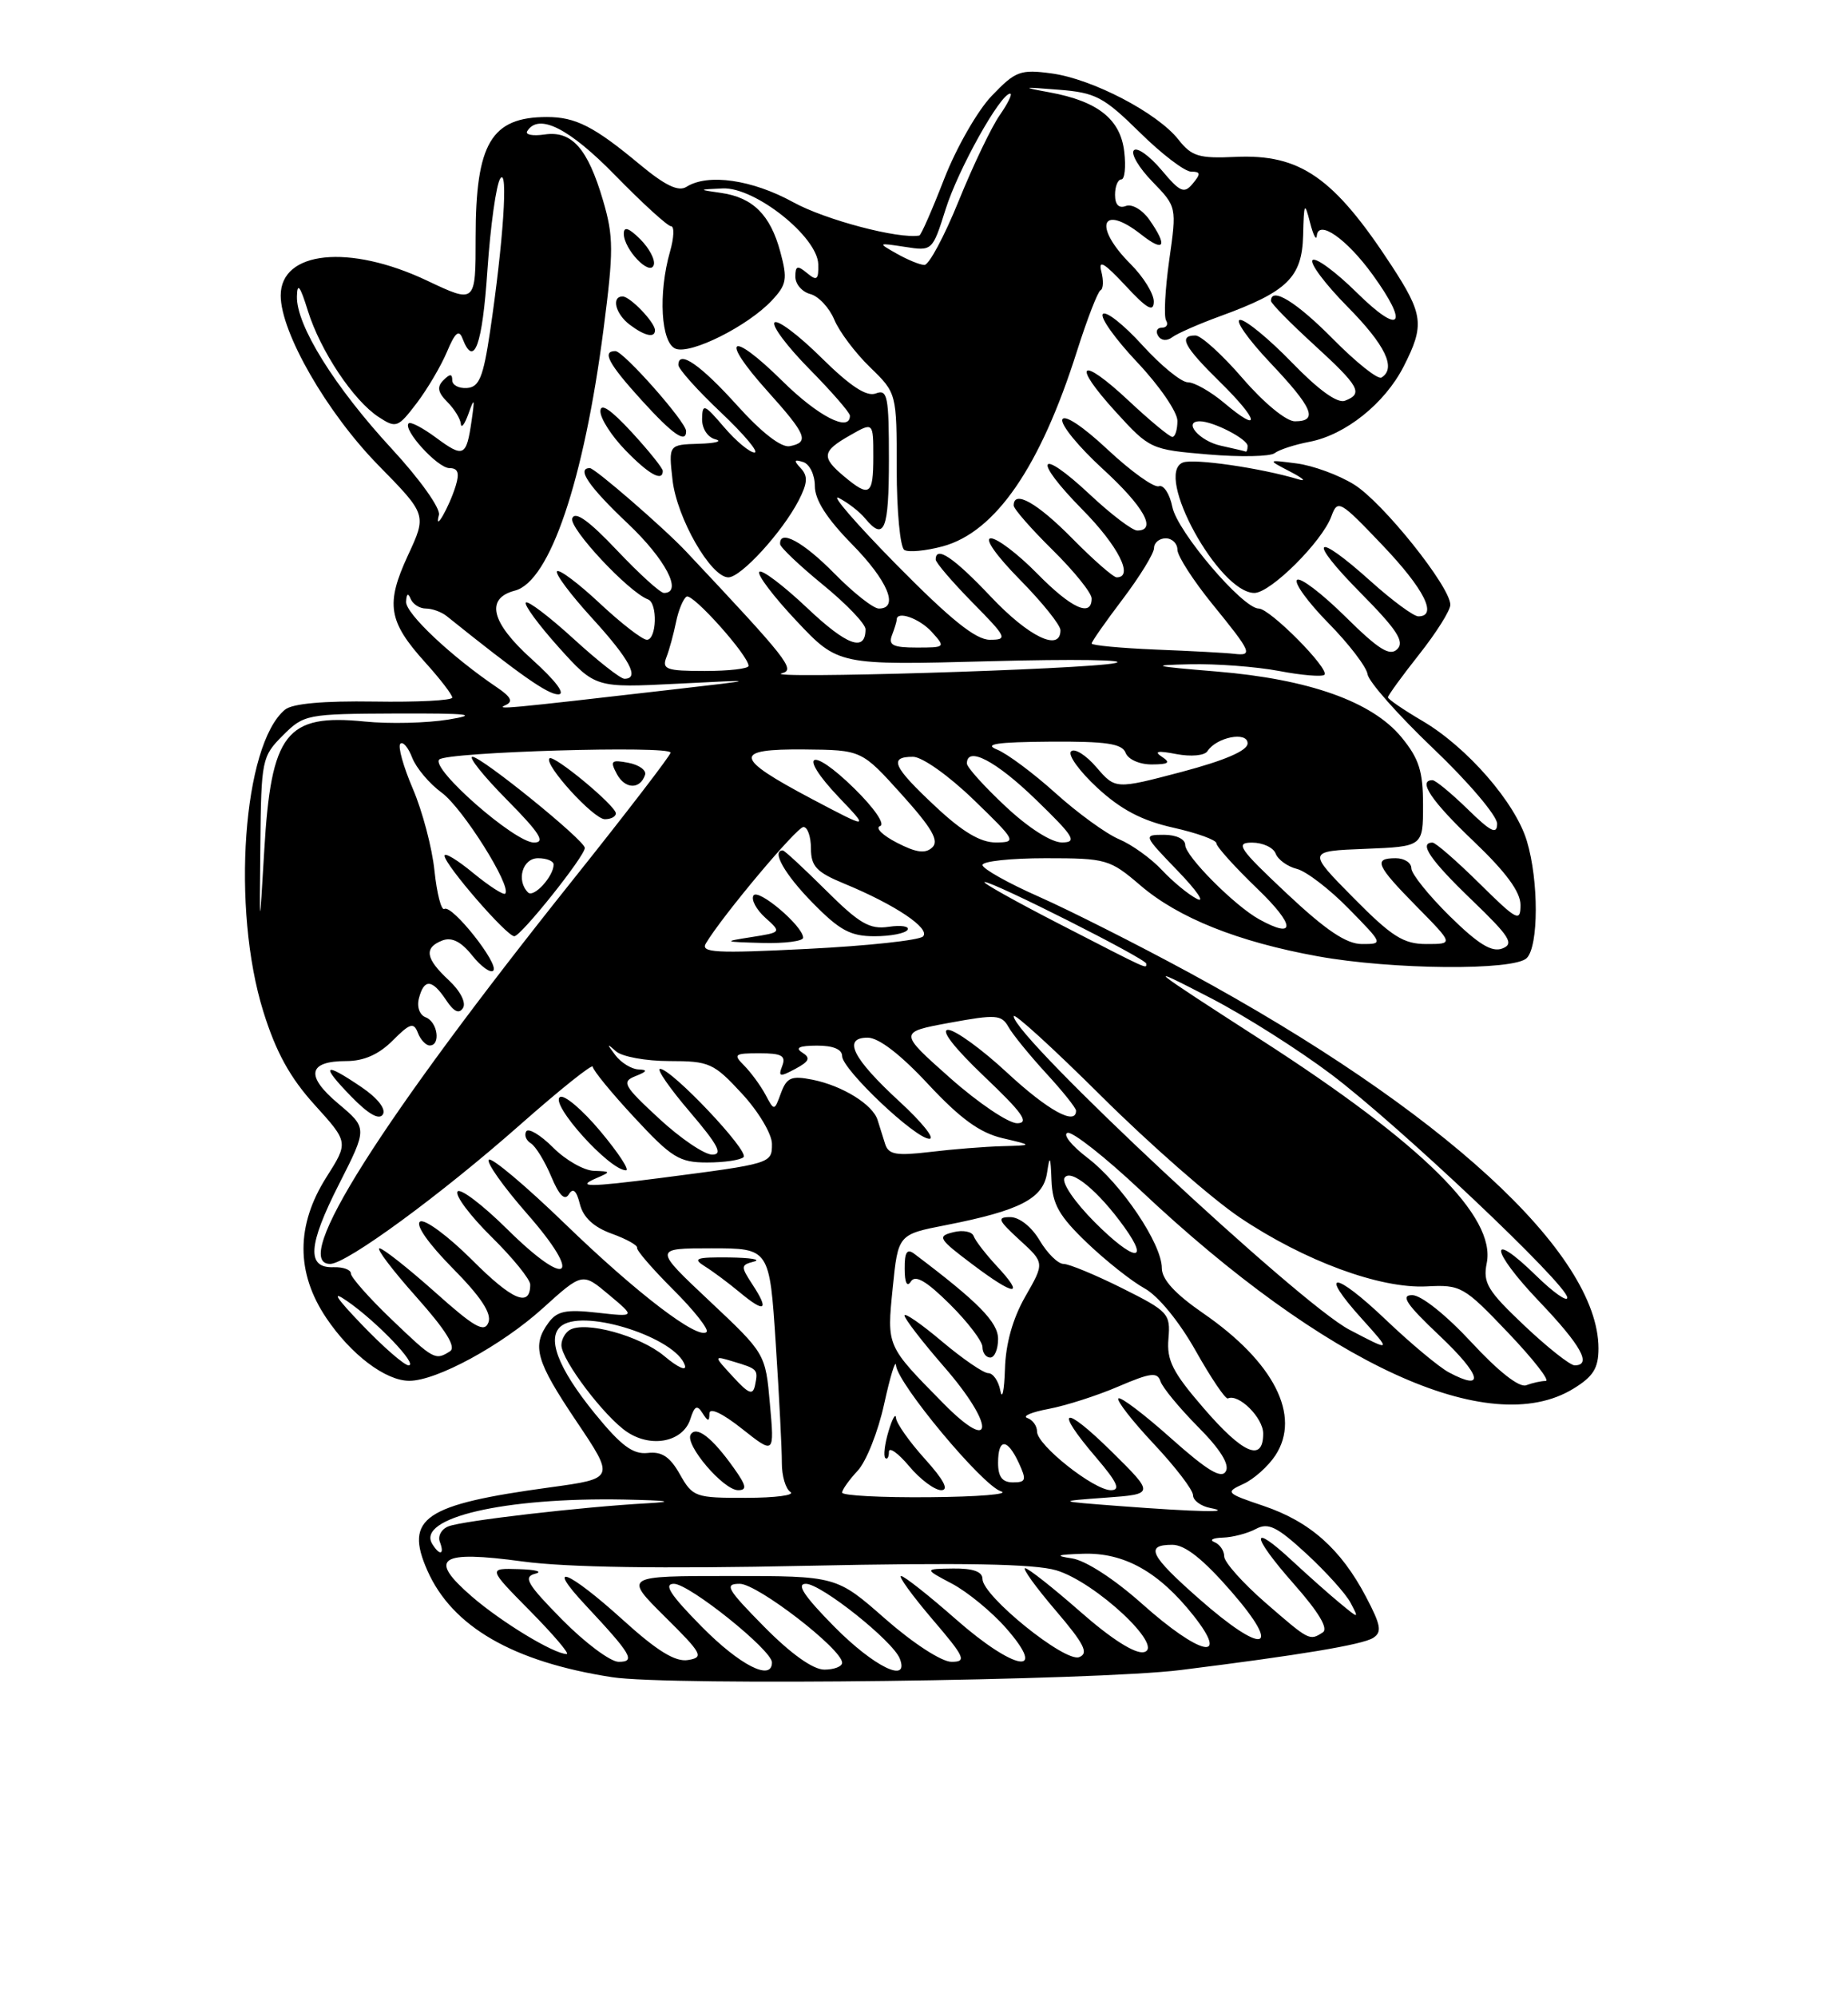 <?xml version="1.0" encoding="UTF-8" standalone="no"?>
<!DOCTYPE svg PUBLIC "-//W3C//DTD SVG 1.1//EN" "http://www.w3.org/Graphics/SVG/1.1/DTD/svg11.dtd" >
<svg xmlns="http://www.w3.org/2000/svg" xmlns:xlink="http://www.w3.org/1999/xlink" version="1.1" viewBox="0 0 237 256">
 <g >
 <path fill="currentColor"
d=" M 151.43 214.05 C 166.72 212.14 174.69 210.81 176.09 209.94 C 177.26 209.20 177.11 208.32 175.17 204.64 C 171.95 198.53 168.00 195.03 162.06 193.02 C 157.20 191.38 157.11 191.27 159.46 190.20 C 160.80 189.59 162.65 187.94 163.57 186.53 C 166.89 181.46 163.39 174.58 154.30 168.32 C 150.69 165.83 149.00 163.99 149.00 162.53 C 149.00 159.42 143.80 151.71 139.49 148.42 C 137.44 146.86 136.27 145.41 136.90 145.20 C 137.52 144.99 141.74 148.31 146.27 152.57 C 170.02 174.93 191.01 184.56 201.75 178.01 C 204.33 176.44 205.00 175.37 205.00 172.83 C 205.00 160.64 184.99 142.29 152.50 124.66 C 145.90 121.08 137.24 116.71 133.25 114.94 C 129.26 113.18 126.00 111.34 126.00 110.87 C 126.00 110.39 129.64 110.00 134.09 110.00 C 141.89 110.00 142.33 110.13 146.26 113.49 C 151.13 117.66 158.78 120.72 169.00 122.57 C 178.53 124.30 194.17 124.43 195.80 122.80 C 197.33 121.27 197.35 112.89 195.82 107.81 C 194.35 102.88 188.15 95.76 182.40 92.39 C 179.98 90.97 178.00 89.61 178.00 89.38 C 178.00 89.14 179.80 86.66 182.00 83.88 C 184.20 81.10 186.00 78.24 186.00 77.52 C 186.00 75.20 177.33 64.37 173.65 62.10 C 171.69 60.88 168.38 59.67 166.29 59.40 C 162.50 58.91 162.50 58.91 165.50 60.47 C 167.15 61.33 167.60 61.76 166.50 61.43 C 161.72 59.99 153.12 58.74 151.71 59.28 C 147.95 60.72 156.33 76.00 160.87 76.00 C 162.94 76.00 169.55 69.43 170.74 66.19 C 171.55 63.98 171.82 64.13 177.29 69.87 C 182.65 75.49 184.42 79.00 181.90 79.00 C 181.29 79.00 178.54 76.97 175.79 74.50 C 168.49 67.94 167.57 69.00 174.49 75.99 C 179.15 80.70 180.16 82.24 179.20 83.20 C 178.24 84.16 176.81 83.26 172.52 79.02 C 169.51 76.05 166.73 73.94 166.34 74.33 C 165.94 74.72 167.76 77.22 170.38 79.88 C 172.99 82.53 175.25 85.48 175.39 86.43 C 175.53 87.38 179.32 91.66 183.82 95.95 C 188.32 100.23 192.00 104.57 192.00 105.57 C 192.00 107.02 191.20 106.63 188.21 103.70 C 186.12 101.67 184.10 100.00 183.71 100.00 C 181.77 100.00 183.57 102.68 189.00 107.84 C 193.13 111.78 195.00 114.31 195.00 115.99 C 195.00 118.23 194.56 118.00 189.72 113.22 C 186.81 110.35 184.11 108.00 183.72 108.00 C 181.90 108.00 183.45 110.26 188.75 115.35 C 193.65 120.06 194.22 120.98 192.67 121.57 C 191.32 122.09 189.58 121.02 185.92 117.42 C 183.22 114.76 181.00 112.00 181.00 111.29 C 181.00 110.58 180.10 110.00 179.00 110.00 C 176.08 110.00 176.47 110.90 181.71 116.22 C 186.42 121.00 186.42 121.00 182.93 121.00 C 179.99 121.00 178.50 120.06 173.55 115.05 C 167.66 109.09 167.66 109.09 175.08 108.80 C 182.50 108.50 182.50 108.50 182.50 103.18 C 182.50 98.84 181.99 97.24 179.73 94.49 C 175.97 89.93 167.88 87.05 156.03 86.07 C 147.80 85.39 147.33 85.26 152.61 85.14 C 155.98 85.06 161.11 85.45 164.03 86.00 C 166.94 86.56 169.56 86.77 169.85 86.49 C 170.57 85.77 162.87 78.00 161.43 78.00 C 159.38 78.00 150.98 68.14 150.35 64.98 C 150.01 63.30 149.23 62.10 148.62 62.32 C 148.00 62.54 145.06 60.43 142.07 57.64 C 138.87 54.64 136.48 53.06 136.24 53.78 C 136.02 54.45 138.35 57.29 141.42 60.10 C 146.69 64.92 148.42 68.00 145.85 68.00 C 145.22 68.00 142.49 65.93 139.79 63.40 C 133.12 57.16 132.32 58.73 138.81 65.31 C 143.41 69.97 145.46 74.00 143.21 74.00 C 142.78 74.00 140.21 71.75 137.50 69.00 C 133.01 64.45 130.00 62.75 130.00 64.79 C 130.00 65.22 132.25 67.79 135.00 70.50 C 137.75 73.21 140.00 76.00 140.00 76.71 C 140.00 79.17 137.39 77.97 133.00 73.50 C 130.57 71.03 127.91 69.00 127.08 69.00 C 126.20 69.00 127.76 71.21 130.78 74.28 C 133.65 77.19 136.00 80.11 136.00 80.78 C 136.00 83.59 131.95 81.64 127.09 76.50 C 122.31 71.45 120.00 69.89 120.00 71.72 C 120.00 72.11 122.12 74.58 124.71 77.22 C 129.14 81.71 129.27 82.00 126.94 82.00 C 125.13 82.00 121.91 79.41 114.98 72.39 C 109.77 67.10 106.44 63.25 107.58 63.83 C 108.73 64.42 110.25 65.59 110.95 66.45 C 113.41 69.41 114.00 67.96 114.00 58.89 C 114.00 50.77 113.82 49.86 112.32 50.43 C 111.14 50.88 109.06 49.52 105.34 45.85 C 102.43 42.97 99.73 40.94 99.33 41.33 C 98.94 41.73 100.95 44.41 103.81 47.31 C 106.66 50.20 109.00 52.89 109.00 53.28 C 109.00 55.46 104.91 53.36 100.31 48.81 C 93.66 42.25 92.20 43.20 98.37 50.07 C 103.45 55.72 103.85 56.69 101.27 57.19 C 100.19 57.39 97.68 55.45 94.58 52.01 C 89.83 46.74 87.00 44.79 87.00 46.78 C 87.00 47.29 89.45 50.03 92.44 52.85 C 95.43 55.68 97.38 58.00 96.76 58.00 C 96.15 58.00 94.39 56.54 92.86 54.75 C 90.32 51.78 90.08 51.69 90.04 53.68 C 90.02 54.93 90.74 56.05 91.75 56.31 C 92.71 56.56 91.75 56.82 89.62 56.88 C 85.74 57.00 85.74 57.00 86.25 61.52 C 86.80 66.39 91.16 74.00 93.41 74.00 C 95.03 74.00 100.32 68.21 102.43 64.14 C 103.57 61.92 103.63 61.02 102.70 60.02 C 101.76 59.02 101.82 58.85 103.00 59.22 C 103.83 59.48 104.50 60.85 104.50 62.30 C 104.50 64.07 106.03 66.46 109.25 69.74 C 113.86 74.42 115.35 78.00 112.71 78.00 C 112.00 78.00 109.43 75.97 107.00 73.50 C 103.01 69.44 99.92 67.77 100.05 69.75 C 100.08 70.16 102.55 72.51 105.55 74.96 C 108.55 77.41 111.00 79.97 111.00 80.65 C 111.00 83.62 108.62 82.76 103.49 77.90 C 100.46 75.04 97.71 72.96 97.38 73.29 C 97.05 73.62 99.19 76.45 102.14 79.58 C 107.50 85.27 107.50 85.27 127.00 84.75 C 137.72 84.46 144.93 84.57 143.00 84.99 C 139.35 85.80 97.15 87.07 100.29 86.29 C 102.05 85.85 101.02 84.54 88.00 70.70 C 85.16 67.68 76.29 60.00 75.65 60.00 C 73.89 60.00 75.51 62.37 80.50 67.09 C 85.36 71.68 87.61 76.00 85.15 76.00 C 84.67 76.00 81.96 73.53 79.11 70.52 C 75.53 66.74 73.76 65.47 73.39 66.43 C 72.92 67.66 80.61 75.90 83.11 76.83 C 84.36 77.30 84.22 82.00 82.96 82.00 C 82.38 82.00 79.68 79.91 76.94 77.35 C 74.21 74.79 71.73 72.93 71.44 73.22 C 71.15 73.51 73.19 76.23 75.96 79.26 C 80.77 84.53 82.09 87.00 80.08 87.00 C 79.57 87.00 76.63 84.69 73.55 81.87 C 70.46 79.05 67.71 76.96 67.44 77.23 C 67.17 77.50 69.06 80.07 71.64 82.95 C 76.34 88.17 76.34 88.17 86.92 87.63 C 97.50 87.09 97.50 87.09 86.00 88.41 C 64.72 90.86 63.50 90.98 64.85 90.37 C 65.83 89.93 65.54 89.33 63.77 88.13 C 57.91 84.18 52.01 78.63 52.08 77.13 C 52.13 76.09 52.34 75.95 52.66 76.75 C 52.94 77.44 53.82 78.00 54.63 78.00 C 55.43 78.00 56.63 78.44 57.29 78.97 C 66.69 86.51 70.24 89.00 71.59 89.00 C 72.59 89.00 71.28 87.26 68.20 84.49 C 62.97 79.79 62.21 76.70 66.04 75.70 C 70.51 74.53 74.88 61.64 77.40 42.20 C 78.70 32.15 78.70 30.34 77.34 25.70 C 75.37 19.01 73.34 16.72 69.83 17.24 C 68.33 17.46 67.33 17.27 67.61 16.82 C 69.07 14.45 72.99 16.42 78.92 22.50 C 82.41 26.07 85.63 29.00 86.06 29.00 C 86.50 29.00 86.44 30.46 85.93 32.24 C 84.39 37.62 84.76 43.97 86.65 44.70 C 88.61 45.45 95.91 41.79 98.98 38.52 C 100.89 36.48 101.02 35.78 100.07 32.27 C 98.80 27.55 96.56 25.32 92.50 24.73 C 89.50 24.30 89.50 24.30 92.68 24.15 C 96.80 23.96 104.84 30.33 104.94 33.87 C 104.99 35.87 104.76 36.05 103.50 35.00 C 102.27 33.98 102.00 34.06 102.00 35.47 C 102.00 36.42 102.86 37.41 103.92 37.69 C 104.97 37.96 106.35 39.44 106.99 40.96 C 107.62 42.49 109.68 45.23 111.57 47.06 C 115.00 50.39 115.00 50.39 115.00 60.14 C 115.00 65.50 115.44 70.15 115.98 70.49 C 116.51 70.82 118.72 70.61 120.89 70.03 C 127.67 68.20 133.42 59.85 138.12 45.00 C 139.43 40.88 140.79 37.37 141.14 37.20 C 141.50 37.04 141.54 35.95 141.24 34.79 C 140.83 33.23 141.62 33.69 144.32 36.59 C 147.09 39.58 147.95 40.07 147.97 38.67 C 147.99 37.67 146.65 35.50 145.00 33.85 C 140.15 29.00 141.23 26.03 146.37 30.07 C 149.34 32.41 149.79 31.57 147.40 28.16 C 146.51 26.89 145.17 26.11 144.40 26.40 C 143.49 26.75 143.00 26.24 143.00 24.97 C 143.00 23.89 143.36 23.00 143.80 23.00 C 144.24 23.00 144.41 21.40 144.18 19.45 C 143.70 15.28 140.80 12.98 134.62 11.84 C 130.91 11.16 131.02 11.12 135.76 11.50 C 140.50 11.87 141.53 12.41 146.15 16.95 C 148.96 19.73 151.94 22.00 152.76 22.00 C 153.98 22.00 154.02 22.27 152.97 23.53 C 151.86 24.87 151.36 24.65 148.95 21.78 C 147.43 19.98 145.84 18.84 145.42 19.26 C 144.99 19.69 146.05 21.49 147.78 23.27 C 150.92 26.51 150.92 26.51 149.95 33.34 C 149.42 37.09 149.24 40.58 149.55 41.08 C 149.86 41.59 149.61 42.00 149.00 42.00 C 148.39 42.00 148.17 42.47 148.53 43.05 C 148.91 43.67 149.65 43.74 150.34 43.22 C 150.98 42.74 153.75 41.52 156.50 40.52 C 165.10 37.39 166.98 35.56 167.12 30.18 C 167.22 25.98 167.31 25.80 168.00 28.50 C 168.42 30.15 168.82 30.92 168.88 30.21 C 169.08 28.08 172.71 30.62 176.03 35.20 C 180.77 41.74 179.63 43.05 174.02 37.52 C 171.29 34.83 168.72 32.94 168.33 33.34 C 167.94 33.73 169.95 36.41 172.81 39.31 C 177.68 44.24 179.10 47.20 177.17 48.39 C 176.71 48.68 173.92 46.45 170.95 43.45 C 166.26 38.70 163.00 36.70 163.00 38.57 C 163.00 38.89 165.48 41.41 168.50 44.17 C 174.36 49.53 174.87 50.45 172.49 51.36 C 171.52 51.74 169.10 49.99 165.69 46.47 C 162.77 43.46 159.78 41.00 159.05 41.00 C 158.31 41.00 160.03 43.45 162.85 46.44 C 168.39 52.29 169.11 54.00 166.06 54.00 C 164.95 54.00 162.09 51.65 159.37 48.50 C 156.76 45.47 154.03 43.00 153.31 43.00 C 151.08 43.00 151.83 44.42 156.48 48.98 C 161.47 53.88 161.81 55.70 156.97 51.62 C 155.25 50.18 153.17 49.00 152.34 49.00 C 151.50 49.00 148.88 46.86 146.51 44.25 C 144.14 41.64 141.86 39.83 141.44 40.24 C 141.03 40.65 143.01 43.43 145.84 46.43 C 148.68 49.43 151.00 52.81 151.00 53.94 C 151.00 55.07 150.71 56.00 150.35 56.00 C 150.00 56.00 147.49 53.93 144.79 51.40 C 138.50 45.51 137.33 46.48 143.10 52.80 C 147.44 57.56 147.60 57.63 154.97 58.25 C 159.08 58.60 162.90 58.52 163.47 58.08 C 164.04 57.64 166.04 56.99 167.92 56.63 C 172.53 55.76 177.59 51.72 180.01 46.98 C 182.72 41.67 182.55 40.30 178.42 33.98 C 171.05 22.72 166.74 19.73 158.45 20.11 C 153.76 20.33 152.82 20.04 151.13 17.89 C 148.43 14.46 140.07 10.11 134.86 9.41 C 130.86 8.87 130.23 9.11 127.21 12.26 C 125.39 14.14 122.65 18.93 121.10 22.90 C 119.56 26.87 118.12 30.15 117.90 30.19 C 115.22 30.66 105.83 28.18 101.73 25.92 C 96.48 23.03 90.80 22.21 88.05 23.94 C 87.01 24.60 85.33 23.80 82.05 21.08 C 76.20 16.21 73.82 15.00 70.15 15.00 C 63.00 15.00 61.00 18.36 61.00 30.41 C 61.00 38.92 61.00 38.92 54.75 35.96 C 44.79 31.25 36.00 32.15 36.00 37.88 C 36.00 42.61 41.92 52.90 48.52 59.63 C 54.74 65.97 54.74 65.97 52.31 71.20 C 49.43 77.43 49.79 79.65 54.53 84.90 C 56.44 87.01 58.00 89.04 58.00 89.41 C 58.00 89.78 53.50 90.01 47.99 89.92 C 41.48 89.82 37.48 90.18 36.55 90.96 C 31.16 95.43 29.65 116.44 33.77 129.65 C 35.39 134.85 37.18 138.11 40.35 141.61 C 44.70 146.41 44.70 146.41 41.85 150.90 C 37.95 157.05 37.95 163.13 41.84 168.92 C 44.99 173.61 49.45 176.99 52.50 176.98 C 56.00 176.98 64.33 172.45 69.59 167.70 C 74.69 163.09 74.69 163.09 78.09 165.95 C 81.50 168.80 81.50 168.80 76.59 168.25 C 72.58 167.80 71.44 168.04 70.34 169.54 C 68.17 172.51 68.72 174.43 73.93 182.18 C 78.85 189.50 78.85 189.50 70.54 190.64 C 54.39 192.84 51.83 194.57 54.81 201.30 C 57.99 208.50 65.80 213.01 78.50 214.97 C 85.84 216.11 140.47 215.42 151.43 214.05 Z  M 85.00 60.36 C 85.00 60.01 83.20 57.77 81.00 55.38 C 78.31 52.47 77.00 51.59 77.00 52.72 C 77.00 53.65 78.44 55.89 80.20 57.70 C 83.21 60.81 85.00 61.80 85.00 60.36 Z  M 87.99 55.25 C 87.98 54.07 79.95 45.00 78.92 45.00 C 77.17 45.00 78.02 46.60 82.25 51.26 C 86.30 55.72 88.01 56.90 87.99 55.25 Z  M 84.00 42.33 C 84.00 41.32 80.81 38.00 79.85 38.00 C 78.37 38.00 78.93 40.23 80.75 41.61 C 82.68 43.07 84.00 43.36 84.00 42.33 Z  M 82.12 30.67 C 80.65 29.21 80.00 28.99 80.00 29.95 C 80.00 31.95 83.35 35.46 83.84 33.97 C 84.06 33.32 83.28 31.84 82.12 30.67 Z  M 90.00 208.50 C 85.97 204.42 85.05 203.00 86.43 203.00 C 88.39 203.00 99.00 211.50 99.00 213.08 C 99.00 215.54 94.89 213.45 90.00 208.50 Z  M 98.00 208.50 C 93.22 203.66 92.85 203.00 94.87 203.00 C 97.14 203.00 108.00 211.38 108.00 213.12 C 108.00 213.60 106.97 214.00 105.72 214.00 C 104.27 214.00 101.43 211.98 98.00 208.50 Z  M 107.00 208.50 C 103.13 204.58 102.08 203.00 103.35 203.00 C 105.31 203.00 114.54 210.35 115.40 212.60 C 116.66 215.87 112.08 213.64 107.00 208.50 Z  M 72.10 207.60 C 67.61 203.05 67.06 202.12 68.63 201.71 C 69.66 201.45 68.72 201.18 66.53 201.12 C 62.57 201.00 62.57 201.00 68.00 206.50 C 70.99 209.53 73.09 212.00 72.68 212.00 C 71.04 212.00 64.30 207.91 60.50 204.62 C 54.82 199.70 56.31 198.68 67.05 200.14 C 72.69 200.90 84.80 201.09 103.50 200.69 C 123.53 200.27 132.63 200.44 135.46 201.27 C 140.46 202.75 149.46 211.14 146.70 211.76 C 145.58 212.01 142.54 210.09 138.55 206.58 C 135.05 203.51 131.87 201.00 131.47 201.00 C 131.08 201.00 132.83 203.43 135.37 206.40 C 139.06 210.72 139.66 211.91 138.40 212.40 C 136.57 213.10 126.00 204.56 126.00 202.38 C 126.00 201.44 124.79 201.01 122.25 201.04 C 118.50 201.09 118.50 201.09 122.10 202.99 C 124.08 204.04 127.20 206.60 129.04 208.70 C 134.49 214.91 130.11 214.15 122.63 207.58 C 119.14 204.51 115.96 202.00 115.56 202.00 C 115.17 202.00 116.96 204.47 119.54 207.50 C 123.76 212.43 124.01 213.00 122.03 213.00 C 120.76 213.00 117.11 210.63 113.54 207.50 C 107.28 202.00 107.28 202.00 93.64 202.00 C 80.01 202.00 80.01 202.00 85.25 207.20 C 90.07 211.97 90.31 212.43 88.24 212.77 C 86.60 213.04 84.27 211.61 79.82 207.57 C 72.84 201.26 69.80 200.08 75.10 205.75 C 81.01 212.07 81.55 213.00 79.34 213.00 C 78.29 213.00 75.03 210.57 72.10 207.60 Z  M 146.46 205.56 C 142.89 202.38 139.20 199.99 137.46 199.74 C 135.20 199.40 135.54 199.26 138.88 199.15 C 144.16 198.97 148.60 201.45 153.05 207.06 C 157.82 213.09 153.90 212.20 146.46 205.56 Z  M 153.75 204.90 C 147.46 199.36 146.79 198.00 150.35 198.00 C 151.98 198.00 154.31 199.85 157.92 204.00 C 164.60 211.68 162.06 212.23 153.75 204.90 Z  M 162.25 205.39 C 159.36 202.87 157.00 200.22 157.00 199.49 C 157.00 198.76 156.44 197.94 155.75 197.66 C 155.06 197.38 155.54 197.12 156.82 197.08 C 158.09 197.04 160.00 196.54 161.06 195.97 C 162.65 195.12 163.76 195.66 167.56 199.16 C 170.07 201.48 172.62 204.30 173.21 205.44 C 174.29 207.50 174.29 207.50 171.90 205.53 C 170.58 204.45 167.82 202.00 165.77 200.10 C 160.28 194.99 160.38 196.73 165.94 203.03 C 169.12 206.63 170.39 208.75 169.64 209.23 C 167.94 210.33 167.92 210.31 162.25 205.39 Z  M 55.44 197.90 C 53.36 194.54 64.70 191.91 80.00 192.20 C 85.72 192.32 86.70 192.47 83.00 192.68 C 74.75 193.13 59.39 194.91 57.53 195.63 C 56.62 195.97 56.12 196.88 56.41 197.63 C 57.04 199.27 56.40 199.45 55.44 197.90 Z  M 143.50 193.03 C 135.50 192.42 135.50 192.42 141.79 191.96 C 148.08 191.50 148.08 191.50 142.54 186.03 C 136.33 179.91 135.09 180.41 140.58 186.82 C 143.29 189.99 143.75 191.00 142.47 191.00 C 140.29 191.00 133.00 185.23 133.00 183.50 C 133.00 182.77 132.44 181.98 131.75 181.75 C 131.06 181.51 132.30 180.99 134.50 180.58 C 136.70 180.16 140.72 178.88 143.43 177.71 C 147.56 175.94 148.44 175.83 148.83 177.05 C 149.09 177.85 151.25 180.46 153.63 182.87 C 156.48 185.73 157.71 187.70 157.21 188.58 C 156.65 189.59 154.84 188.50 150.18 184.35 C 146.73 181.27 143.69 178.97 143.43 179.24 C 143.16 179.50 145.21 182.13 147.97 185.07 C 150.74 188.02 153.00 190.97 153.00 191.64 C 153.00 192.31 154.01 193.06 155.25 193.29 C 158.37 193.90 153.50 193.79 143.50 193.03 Z  M 87.20 188.98 C 85.93 186.72 84.88 186.02 83.07 186.23 C 81.18 186.44 79.66 185.31 76.33 181.23 C 71.47 175.28 69.99 171.28 72.11 169.86 C 75.23 167.77 86.67 171.50 87.83 174.98 C 88.10 175.80 86.95 175.29 85.19 173.81 C 82.08 171.20 75.01 169.26 73.04 170.48 C 72.47 170.83 72.00 171.70 72.00 172.41 C 72.00 174.32 77.58 181.68 80.47 183.57 C 83.61 185.63 87.62 184.78 88.54 181.87 C 89.07 180.19 89.41 180.03 90.09 181.12 C 90.80 182.23 90.97 182.24 90.98 181.17 C 90.99 180.36 92.65 181.14 95.16 183.13 C 99.32 186.42 99.32 186.42 98.74 179.96 C 98.17 173.50 98.17 173.50 90.99 166.75 C 83.81 160.00 83.81 160.00 91.25 160.00 C 98.69 160.00 98.69 160.00 99.49 172.25 C 99.93 178.99 100.28 185.85 100.27 187.50 C 100.26 189.15 100.75 190.83 101.37 191.23 C 101.99 191.64 99.44 191.98 95.70 191.98 C 89.18 192.00 88.84 191.88 87.20 188.98 Z  M 94.11 188.16 C 91.34 184.26 89.31 182.69 88.58 183.87 C 87.79 185.15 92.77 191.00 94.66 191.00 C 95.84 191.00 95.72 190.42 94.11 188.16 Z  M 96.52 164.67 C 94.98 162.32 94.99 162.14 96.69 161.70 C 97.69 161.44 96.25 161.21 93.50 161.17 C 89.25 161.13 88.78 161.30 90.39 162.31 C 91.44 162.96 93.46 164.47 94.89 165.66 C 98.10 168.33 98.68 167.97 96.52 164.67 Z  M 108.00 191.31 C 108.00 190.94 108.90 189.68 109.99 188.51 C 111.09 187.34 112.62 183.49 113.39 179.95 C 114.17 176.40 114.85 174.18 114.91 175.00 C 115.09 177.33 126.00 190.42 128.38 191.15 C 129.55 191.51 125.44 191.85 119.25 191.90 C 113.06 191.96 108.00 191.69 108.00 191.31 Z  M 118.62 187.00 C 116.63 184.80 114.96 182.43 114.91 181.75 C 114.87 181.06 114.43 181.83 113.95 183.45 C 113.46 185.07 113.28 186.61 113.53 186.87 C 113.79 187.12 114.00 186.77 114.00 186.09 C 114.00 185.41 115.17 186.23 116.59 187.92 C 118.01 189.62 119.87 191.00 120.71 191.00 C 121.73 191.00 121.04 189.68 118.62 187.00 Z  M 128.00 187.50 C 128.00 184.31 129.17 184.31 130.66 187.51 C 131.67 189.70 131.58 190.00 129.91 190.00 C 128.54 190.00 128.00 189.29 128.00 187.50 Z  M 154.34 180.46 C 150.38 175.88 149.61 174.35 149.85 171.58 C 150.12 168.38 149.85 168.08 143.91 165.11 C 140.48 163.40 137.10 162.00 136.40 162.00 C 135.69 162.00 134.32 160.65 133.34 159.00 C 132.31 157.25 130.73 156.00 129.56 156.00 C 127.82 156.00 127.99 156.39 130.76 158.93 C 133.97 161.86 133.97 161.86 131.49 166.18 C 129.88 169.00 128.97 172.23 128.88 175.50 C 128.79 178.25 128.53 179.49 128.29 178.25 C 128.06 177.01 127.36 176.00 126.74 176.00 C 126.13 176.00 123.46 174.17 120.81 171.94 C 118.17 169.71 116.00 168.21 116.00 168.61 C 116.00 169.02 118.28 171.97 121.07 175.18 C 127.63 182.71 127.56 186.54 120.99 179.88 C 113.65 172.43 113.73 172.62 114.49 165.05 C 115.18 158.22 115.18 158.22 121.34 157.02 C 130.82 155.16 133.78 153.63 134.28 150.33 C 134.63 147.98 134.73 148.14 134.85 151.29 C 134.97 154.36 135.83 155.87 139.40 159.29 C 141.82 161.60 145.14 164.23 146.78 165.13 C 148.54 166.10 151.22 169.37 153.34 173.13 C 155.31 176.63 157.17 179.38 157.47 179.24 C 158.85 178.59 162.00 181.72 162.00 183.74 C 162.00 187.46 159.42 186.36 154.34 180.46 Z  M 128.00 171.62 C 128.00 169.47 125.49 166.91 117.25 160.70 C 116.32 160.00 116.00 160.49 116.02 162.63 C 116.02 164.42 116.33 165.03 116.82 164.25 C 117.39 163.36 118.81 164.19 121.81 167.16 C 124.11 169.44 126.00 171.92 126.00 172.66 C 126.00 173.40 126.45 174.00 127.00 174.00 C 127.55 174.00 128.00 172.93 128.00 171.62 Z  M 127.80 162.24 C 126.40 160.73 125.08 159.02 124.87 158.44 C 124.67 157.85 123.48 157.62 122.24 157.94 C 120.16 158.46 120.35 158.78 124.74 162.08 C 130.18 166.18 131.54 166.25 127.80 162.24 Z  M 94.00 176.46 C 91.50 173.75 91.50 173.75 94.00 174.50 C 97.18 175.45 97.24 175.52 96.84 177.51 C 96.56 178.88 96.06 178.70 94.00 176.46 Z  M 188.71 172.05 C 185.46 168.55 182.27 166.00 181.11 166.00 C 179.57 166.00 180.37 167.19 184.64 171.22 C 189.99 176.28 190.53 178.42 185.81 175.90 C 184.54 175.22 180.91 172.19 177.74 169.17 C 171.12 162.86 168.99 162.77 174.66 169.04 C 178.47 173.27 178.47 173.27 173.05 170.43 C 166.61 167.07 130.00 132.89 130.00 130.25 C 130.00 129.74 135.06 134.35 141.25 140.50 C 147.44 146.65 155.43 153.65 159.00 156.05 C 167.29 161.62 177.00 165.20 182.98 164.88 C 187.35 164.65 187.74 164.87 193.41 170.82 C 196.65 174.22 198.82 177.00 198.23 177.00 C 197.65 177.00 196.52 177.25 195.73 177.55 C 194.85 177.89 192.18 175.80 188.71 172.05 Z  M 46.46 169.84 C 43.05 166.29 42.44 165.33 44.50 166.75 C 48.29 169.36 53.69 175.00 52.40 175.00 C 51.86 175.00 49.19 172.68 46.46 169.84 Z  M 195.49 169.90 C 190.76 165.43 190.16 164.43 190.67 161.89 C 191.86 155.95 182.42 146.61 161.85 133.36 C 146.96 123.77 146.50 123.39 155.32 127.95 C 159.62 130.17 166.55 134.56 170.72 137.70 C 179.31 144.17 201.00 164.66 201.00 166.32 C 201.00 166.92 199.21 165.66 197.02 163.52 C 190.80 157.44 191.10 160.21 197.38 166.79 C 202.78 172.45 204.20 175.00 201.94 175.00 C 201.36 175.00 198.45 172.70 195.49 169.90 Z  M 50.16 169.06 C 47.32 166.34 45.00 163.71 45.00 163.23 C 45.00 162.74 44.00 162.38 42.78 162.42 C 39.30 162.55 39.49 159.62 43.48 151.77 C 47.12 144.60 47.12 144.60 43.40 141.47 C 39.13 137.89 39.49 136.00 44.42 136.00 C 46.66 136.00 48.58 135.15 50.35 133.38 C 52.58 131.14 53.06 131.00 53.59 132.38 C 53.93 133.27 54.62 134.00 55.11 134.00 C 56.55 134.00 56.13 130.99 54.61 130.40 C 53.81 130.10 53.43 129.05 53.73 127.94 C 54.39 125.41 55.42 125.49 57.21 128.18 C 58.21 129.69 58.88 130.00 59.38 129.19 C 59.80 128.51 59.03 127.01 57.56 125.64 C 54.56 122.86 54.34 121.47 56.74 120.54 C 57.94 120.09 59.14 120.69 60.55 122.46 C 61.69 123.89 62.91 124.76 63.26 124.41 C 64.07 123.60 57.97 115.90 56.99 116.50 C 56.60 116.75 56.03 114.55 55.72 111.61 C 55.42 108.67 54.17 103.95 52.95 101.11 C 51.73 98.26 51.00 95.67 51.34 95.33 C 51.67 95.00 52.36 95.80 52.86 97.11 C 53.37 98.43 55.07 100.45 56.65 101.60 C 59.34 103.57 65.68 113.65 64.79 114.54 C 64.57 114.76 62.73 113.57 60.69 111.90 C 58.66 110.22 57.00 109.22 57.01 109.68 C 57.02 110.82 64.97 120.00 65.96 120.00 C 66.81 120.00 75.00 109.75 75.00 108.68 C 75.00 107.72 61.77 97.00 60.59 97.00 C 60.03 97.00 62.01 99.48 65.00 102.50 C 69.23 106.78 70.00 108.00 68.47 107.99 C 66.00 107.98 55.20 98.51 56.33 97.35 C 57.28 96.38 86.00 95.53 86.00 96.47 C 86.00 96.81 80.36 104.15 73.46 112.79 C 48.72 143.77 37.19 162.00 42.34 162.00 C 44.44 162.00 56.56 153.12 66.75 144.12 C 71.84 139.63 76.01 136.30 76.02 136.72 C 76.02 137.15 78.43 140.09 81.37 143.25 C 86.14 148.39 87.12 149.00 90.69 149.00 C 92.87 149.00 94.98 148.69 95.36 148.31 C 96.12 147.55 86.13 137.00 84.66 137.00 C 84.16 137.00 85.87 139.47 88.46 142.50 C 92.10 146.77 92.75 148.00 91.33 147.99 C 90.32 147.98 87.25 145.90 84.50 143.35 C 79.96 139.15 79.68 138.65 81.50 137.93 C 83.01 137.33 83.11 137.12 81.87 137.07 C 80.98 137.03 79.65 136.21 78.92 135.25 C 77.79 133.76 77.81 133.69 79.00 134.75 C 79.77 135.44 82.85 136.00 85.85 136.00 C 90.97 136.00 91.54 136.26 95.15 140.17 C 97.28 142.47 99.00 145.36 99.00 146.62 C 99.00 149.13 98.98 149.14 84.68 150.99 C 75.52 152.17 73.76 152.18 76.50 151.00 C 78.38 150.19 78.36 150.14 76.17 150.07 C 74.89 150.03 72.53 148.69 70.93 147.08 C 69.33 145.48 67.78 144.55 67.49 145.01 C 67.20 145.48 67.47 146.17 68.09 146.55 C 68.70 146.93 69.87 148.84 70.69 150.79 C 71.70 153.21 72.42 153.94 72.95 153.08 C 73.49 152.20 73.93 152.59 74.37 154.34 C 74.80 156.04 76.13 157.28 78.44 158.12 C 80.33 158.80 81.80 159.62 81.70 159.93 C 81.60 160.24 83.70 162.67 86.36 165.32 C 89.02 167.97 90.93 170.40 90.62 170.72 C 89.55 171.78 81.68 165.78 72.47 156.87 C 67.44 152.00 63.04 148.30 62.69 148.64 C 62.35 148.99 64.55 152.09 67.58 155.55 C 74.86 163.84 72.92 165.34 65.02 157.52 C 61.84 154.38 58.98 152.22 58.67 152.73 C 58.35 153.24 60.32 155.86 63.04 158.54 C 65.77 161.23 68.00 163.98 68.00 164.65 C 68.00 167.64 65.71 166.67 60.53 161.48 C 57.46 158.42 54.47 156.21 53.88 156.57 C 53.24 156.97 54.91 159.37 58.04 162.54 C 61.68 166.22 63.08 168.35 62.64 169.50 C 62.12 170.86 60.85 170.14 55.75 165.58 C 52.31 162.52 49.13 160.01 48.67 160.00 C 48.21 160.00 50.33 162.80 53.38 166.22 C 57.21 170.52 58.54 172.67 57.71 173.20 C 55.82 174.40 55.62 174.29 50.16 169.06 Z  M 77.00 145.00 C 74.70 142.25 72.37 140.27 71.82 140.61 C 70.46 141.45 78.16 150.00 80.28 150.00 C 80.78 150.00 79.30 147.75 77.00 145.00 Z  M 46.36 139.34 C 41.51 136.05 41.05 136.43 45.00 140.50 C 47.24 142.81 48.63 143.60 49.10 142.84 C 49.53 142.15 48.43 140.74 46.36 139.34 Z  M 78.98 104.25 C 78.96 103.26 71.00 96.67 70.47 97.20 C 69.71 97.96 76.12 105.00 77.57 105.00 C 78.36 105.00 78.99 104.66 78.98 104.25 Z  M 82.73 99.31 C 82.92 98.73 81.96 98.03 80.59 97.77 C 78.38 97.35 78.21 97.52 79.11 99.21 C 80.16 101.16 82.09 101.22 82.73 99.31 Z  M 140.43 156.69 C 137.84 154.10 136.13 151.60 136.52 150.97 C 137.30 149.71 140.89 152.67 144.21 157.31 C 147.54 161.96 145.34 161.60 140.43 156.69 Z  M 113.52 146.64 C 113.23 145.74 112.80 144.35 112.55 143.56 C 111.94 141.57 108.04 139.16 104.21 138.39 C 101.49 137.85 100.90 138.10 100.16 140.09 C 99.30 142.43 99.30 142.43 98.16 140.29 C 97.53 139.12 96.30 137.45 95.44 136.58 C 94.00 135.14 94.17 135.00 97.40 135.00 C 100.25 135.00 100.82 135.32 100.32 136.62 C 99.78 138.02 100.00 138.07 101.98 137.01 C 103.80 136.04 103.98 135.60 102.89 134.91 C 101.92 134.30 102.50 134.03 104.75 134.02 C 106.83 134.01 108.00 134.49 108.00 135.36 C 108.00 137.07 117.46 146.02 119.21 145.96 C 119.92 145.93 118.20 143.80 115.38 141.21 C 109.32 135.63 108.01 133.00 111.28 133.00 C 112.69 133.00 115.49 135.15 119.05 138.98 C 123.17 143.39 125.65 145.19 128.56 145.88 C 132.50 146.80 132.50 146.80 128.50 146.91 C 126.30 146.97 122.15 147.30 119.27 147.65 C 114.95 148.16 113.95 147.99 113.52 146.64 Z  M 121.83 138.15 C 115.24 132.30 115.24 132.30 121.80 131.09 C 127.75 130.00 128.45 130.05 129.34 131.64 C 129.88 132.60 132.05 135.26 134.16 137.56 C 136.27 139.85 138.00 142.01 138.00 142.36 C 138.00 144.32 134.40 142.34 129.17 137.50 C 125.91 134.47 122.49 132.00 121.59 132.00 C 120.58 132.00 122.38 134.31 126.22 137.97 C 131.13 142.63 132.06 143.94 130.46 143.97 C 129.34 143.98 125.46 141.37 121.83 138.15 Z  M 136.00 118.50 C 130.22 115.53 125.85 113.08 126.27 113.05 C 127.33 112.98 147.00 122.90 147.00 123.51 C 147.00 124.19 147.61 124.47 136.00 118.50 Z  M 90.53 120.91 C 92.67 117.34 102.19 106.00 103.04 106.00 C 103.57 106.00 104.00 107.24 104.00 108.75 C 104.01 111.04 104.71 111.79 108.25 113.25 C 114.80 115.95 119.38 119.02 118.37 120.03 C 117.88 120.52 111.22 121.24 103.58 121.62 C 91.76 122.22 89.81 122.11 90.53 120.91 Z  M 103.00 120.19 C 103.00 118.71 97.23 113.82 96.63 114.78 C 96.31 115.31 96.99 116.58 98.14 117.62 C 100.23 119.50 100.23 119.50 96.37 120.11 C 92.68 120.69 92.75 120.72 97.75 120.86 C 100.64 120.94 103.00 120.63 103.00 120.19 Z  M 116.39 119.18 C 116.67 118.73 115.58 118.55 113.97 118.79 C 111.53 119.15 110.22 118.39 105.92 114.11 C 103.09 111.30 100.61 109.00 100.39 109.00 C 98.89 109.00 100.65 112.09 104.21 115.71 C 107.68 119.25 109.07 120.00 112.15 120.00 C 114.20 120.00 116.11 119.63 116.39 119.18 Z  M 165.00 114.50 C 158.89 108.76 158.37 108.00 160.57 108.00 C 161.94 108.00 163.31 108.63 163.60 109.41 C 163.90 110.19 165.12 111.07 166.32 111.37 C 167.52 111.67 170.51 113.96 172.96 116.46 C 177.41 121.00 177.41 121.00 174.67 121.00 C 172.66 121.00 170.05 119.24 165.00 114.50 Z  M 33.39 108.27 C 33.50 97.40 33.59 96.95 36.27 94.27 C 38.98 91.56 39.32 91.50 50.77 91.45 C 60.18 91.42 61.51 91.57 57.50 92.23 C 54.75 92.68 49.92 92.80 46.77 92.48 C 36.69 91.47 34.77 93.94 33.89 109.00 C 33.27 119.50 33.27 119.50 33.39 108.27 Z  M 161.50 117.84 C 158.35 116.11 152.00 109.73 152.00 108.30 C 152.00 107.55 150.84 107.00 149.29 107.00 C 146.60 107.00 146.61 107.03 151.04 111.62 C 153.49 114.16 154.60 115.78 153.50 115.21 C 152.40 114.65 150.38 112.98 149.00 111.50 C 147.62 110.03 145.15 108.25 143.50 107.56 C 141.85 106.86 138.19 104.20 135.36 101.65 C 132.54 99.11 129.16 96.59 127.86 96.07 C 126.11 95.37 127.84 95.11 134.64 95.06 C 141.89 95.01 143.91 95.31 144.36 96.50 C 144.68 97.34 146.16 97.99 147.72 97.98 C 149.89 97.97 150.17 97.76 149.00 96.99 C 147.94 96.29 148.48 96.19 150.85 96.65 C 152.75 97.01 154.48 96.85 154.85 96.28 C 156.01 94.48 160.00 93.70 160.00 95.28 C 160.00 96.21 157.11 97.46 151.53 98.94 C 143.05 101.17 143.05 101.17 140.61 98.34 C 139.27 96.78 137.81 95.86 137.36 96.31 C 136.91 96.75 138.43 98.85 140.73 100.98 C 143.76 103.77 146.44 105.18 150.45 106.08 C 153.50 106.76 156.00 107.66 156.00 108.09 C 156.00 108.51 158.36 111.13 161.25 113.91 C 166.12 118.59 166.24 120.45 161.50 117.84 Z  M 67.72 114.39 C 66.18 112.85 67.01 110.00 69.00 110.00 C 70.10 110.00 71.00 110.36 71.00 110.81 C 71.00 112.33 68.45 115.11 67.72 114.39 Z  M 115.02 108.01 C 113.17 107.06 112.21 106.10 112.87 105.88 C 113.55 105.65 112.12 103.57 109.55 101.05 C 103.93 95.54 102.19 96.52 107.56 102.17 C 111.50 106.30 111.50 106.30 104.07 102.38 C 94.10 97.10 93.94 95.98 103.17 96.06 C 110.50 96.13 110.50 96.13 115.63 101.82 C 119.53 106.15 120.47 107.77 119.56 108.62 C 118.67 109.45 117.50 109.29 115.02 108.01 Z  M 119.96 103.36 C 114.51 98.27 113.94 97.00 117.09 97.00 C 118.26 97.00 121.65 99.40 124.84 102.48 C 130.34 107.80 130.42 107.96 127.71 107.98 C 125.75 107.99 123.43 106.62 119.96 103.36 Z  M 128.96 103.36 C 126.23 100.81 124.00 98.34 124.00 97.86 C 124.00 95.58 127.72 97.52 132.84 102.48 C 137.75 107.23 138.19 107.96 136.21 107.98 C 134.84 107.99 131.91 106.13 128.96 103.36 Z  M 85.46 84.25 C 85.84 83.29 86.39 81.25 86.70 79.73 C 87.01 78.21 87.62 76.74 88.05 76.47 C 88.82 76.00 96.00 84.03 96.00 85.35 C 96.00 85.71 93.48 86.00 90.39 86.00 C 85.46 86.00 84.87 85.79 85.46 84.25 Z  M 148.25 83.26 C 143.71 83.07 140.00 82.72 140.00 82.48 C 140.00 82.24 141.80 79.67 144.00 76.77 C 146.19 73.87 147.99 70.94 148.00 70.25 C 148.00 69.56 148.68 69.00 149.50 69.00 C 150.32 69.00 151.00 69.66 151.00 70.46 C 151.00 71.26 153.03 74.41 155.50 77.45 C 160.53 83.63 160.73 84.09 158.25 83.80 C 157.29 83.68 152.79 83.44 148.25 83.26 Z  M 114.39 81.42 C 114.73 80.55 115.00 79.65 115.00 79.42 C 115.00 78.23 117.92 79.26 119.50 81.00 C 121.28 82.97 121.25 83.00 117.55 83.00 C 114.53 83.00 113.91 82.69 114.39 81.42 Z  M 56.29 66.00 C 56.51 65.16 53.83 61.40 50.22 57.50 C 42.90 49.57 37.99 41.69 38.08 38.00 C 38.12 36.15 38.49 36.63 39.48 39.83 C 41.10 45.00 45.31 51.32 48.56 53.45 C 50.80 54.91 51.03 54.83 53.42 51.70 C 54.80 49.89 56.55 46.92 57.32 45.10 C 58.36 42.61 58.86 42.19 59.32 43.40 C 60.79 47.22 61.86 44.30 62.51 34.63 C 62.90 28.93 63.64 23.64 64.16 22.88 C 65.20 21.34 64.55 31.04 62.84 42.55 C 61.98 48.34 61.45 49.62 59.90 49.73 C 58.85 49.81 58.00 49.36 58.00 48.74 C 58.00 47.89 57.71 47.89 56.86 48.74 C 56.02 49.58 56.14 50.29 57.36 51.51 C 58.26 52.41 59.04 53.67 59.10 54.32 C 59.15 54.97 59.60 54.38 60.09 53.00 C 60.84 50.89 60.90 51.03 60.48 53.93 C 59.81 58.55 59.46 58.71 55.91 56.09 C 54.22 54.84 52.65 54.02 52.41 54.26 C 51.61 55.05 56.12 60.00 57.64 60.00 C 58.73 60.00 58.95 60.61 58.45 62.25 C 57.60 65.01 55.64 68.42 56.29 66.00 Z  M 108.25 61.06 C 105.31 58.60 105.41 57.84 109.01 55.80 C 112.00 54.09 112.00 54.09 112.00 58.55 C 112.00 63.48 111.53 63.80 108.25 61.06 Z  M 156.58 57.13 C 153.83 56.54 151.64 54.00 153.87 54.00 C 155.60 54.00 160.00 56.27 160.00 57.16 C 160.00 57.62 159.89 57.95 159.75 57.88 C 159.61 57.82 158.19 57.48 156.58 57.13 Z  M 115.00 32.51 C 112.54 31.12 112.56 31.11 116.04 31.64 C 119.56 32.19 119.58 32.18 121.27 26.83 C 122.88 21.70 128.30 12.00 129.55 12.00 C 129.87 12.00 129.27 13.24 128.22 14.75 C 127.16 16.26 124.79 21.21 122.95 25.75 C 121.11 30.29 119.13 33.98 118.55 33.96 C 117.97 33.95 116.38 33.29 115.00 32.51 Z "/>
</g>
</svg>